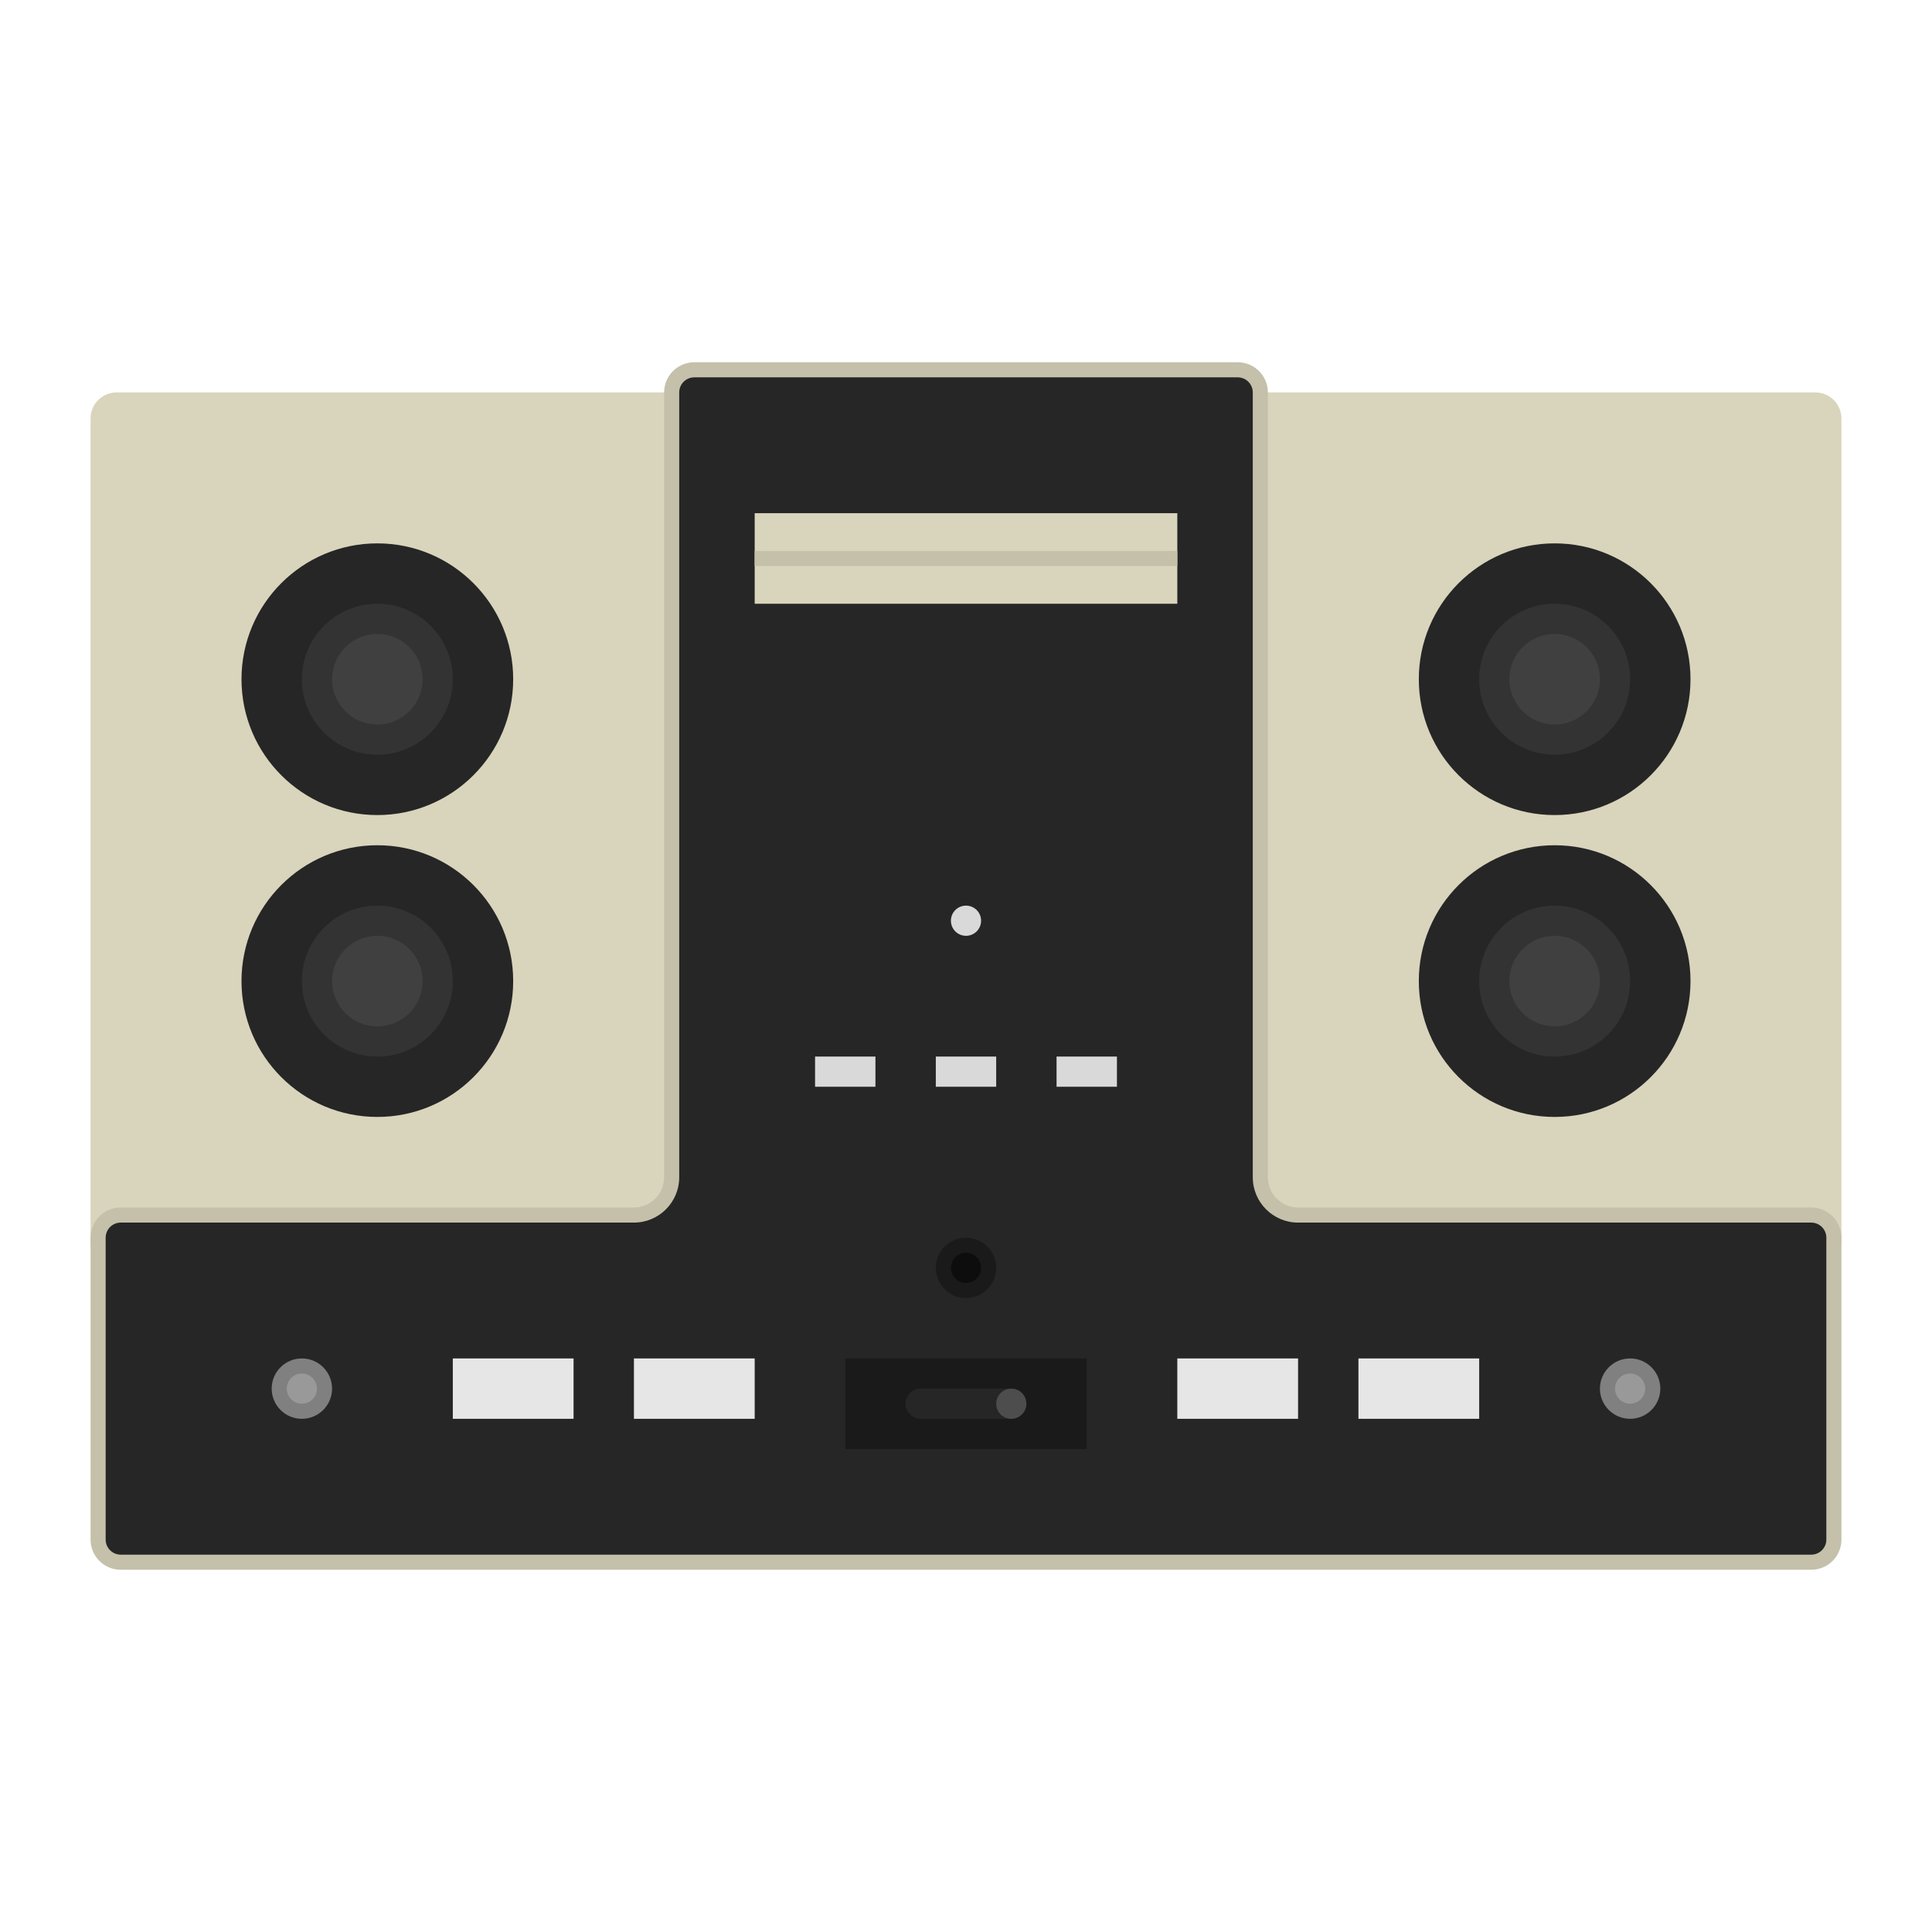 <?xml version="1.0" encoding="iso-8859-1"?>
<!-- Generator: Adobe Illustrator 27.8.1, SVG Export Plug-In . SVG Version: 6.00 Build 0)  -->
<svg version="1.1" id="Layer_1" xmlns="http://www.w3.org/2000/svg" xmlns:xlink="http://www.w3.org/1999/xlink" x="0px" y="0px"
	 viewBox="0 0 256 256" style="enable-background:new 0 0 256 256;" xml:space="preserve">
<path style="opacity:0.5;fill:#FFFFFF;" d="M240.551,44h-67.614c-2.199-2.454-5.391-4-8.937-4H92c-3.546,0-6.738,1.546-8.937,4
	H15.449C9.136,44,4,49.136,4,55.449V164v0.551V204c0,6.617,5.383,12,12,12h224c6.617,0,12-5.383,12-12v-39.449V164V55.449
	C252,49.136,246.864,44,240.551,44z"/>
<path style="fill:#D9D4BC;" d="M240.551,168H15.449c-1.905,0-3.449-1.544-3.449-3.449V55.449C12,53.544,13.544,52,15.449,52h225.101
	c1.905,0,3.449,1.544,3.449,3.449v109.101C244,166.456,242.456,168,240.551,168z"/>
<path style="fill:#C4C0AA;" d="M164,48H92c-2.209,0-4,1.791-4,4v104c0,2.209-1.791,4-4,4H16c-2.209,0-4,1.791-4,4v40
	c0,2.209,1.791,4,4,4h224c2.209,0,4-1.791,4-4v-40c0-2.209-1.791-4-4-4h-68c-2.209,0-4-1.791-4-4V52C168,49.791,166.209,48,164,48
	L164,48z"/>
<path style="fill:#262626;" d="M164,50c1.103,0,2,0.897,2,2v104c0,3.308,2.692,6,6,6h68c1.103,0,2,0.897,2,2v40c0,1.103-0.897,2-2,2
	H16c-1.103,0-2-0.897-2-2v-40c0-1.103,0.897-2,2-2h68c3.308,0,6-2.692,6-6V52c0-1.103,0.897-2,2-2h68"/>
<circle style="fill:#262626;" cx="50" cy="90" r="18"/>
<circle style="fill:#333333;" cx="50" cy="90" r="10"/>
<circle style="fill:#404040;" cx="50" cy="90" r="6"/>
<circle style="fill:#262626;" cx="50" cy="130" r="18"/>
<circle style="fill:#333333;" cx="50" cy="130" r="10"/>
<circle style="fill:#404040;" cx="50" cy="130" r="6"/>
<circle style="fill:#262626;" cx="206" cy="90" r="18"/>
<circle style="fill:#333333;" cx="206" cy="90" r="10"/>
<circle style="fill:#404040;" cx="206" cy="90" r="6"/>
<circle style="fill:#262626;" cx="206" cy="130" r="18"/>
<circle style="fill:#333333;" cx="206" cy="130" r="10"/>
<circle style="fill:#404040;" cx="206" cy="130" r="6"/>
<rect x="100" y="68" style="fill:#D9D4BC;" width="56" height="12"/>
<circle style="fill:#D9D9D9;" cx="128" cy="122" r="2"/>
<rect x="108" y="140" style="fill:#D9D9D9;" width="8" height="4"/>
<rect x="124" y="140" style="fill:#D9D9D9;" width="8" height="4"/>
<rect x="140" y="140" style="fill:#D9D9D9;" width="8" height="4"/>
<circle style="fill:#1A1A1A;" cx="128" cy="168" r="4"/>
<circle style="fill:#0D0D0D;" cx="128" cy="168" r="2"/>
<rect x="112" y="180" style="fill:#1A1A1A;" width="32" height="12"/>
<path style="fill:#262626;" d="M134,188h-12c-1.105,0-2-0.895-2-2l0,0c0-1.105,0.895-2,2-2h12c1.105,0,2,0.895,2,2l0,0
	C136,187.105,135.105,188,134,188z"/>
<g>
	<circle style="fill:#4D4D4D;" cx="134" cy="186" r="2"/>
</g>
<rect x="84" y="180" style="fill:#E6E6E6;" width="16" height="8"/>
<rect x="60" y="180" style="fill:#E6E6E6;" width="16" height="8"/>
<rect x="180" y="180" style="fill:#E6E6E6;" width="16" height="8"/>
<rect x="156" y="180" style="fill:#E6E6E6;" width="16" height="8"/>
<circle style="fill:#808080;" cx="40" cy="184" r="4"/>
<circle style="fill:#999999;" cx="40" cy="184" r="2"/>
<circle style="fill:#808080;" cx="216" cy="184" r="4"/>
<circle style="fill:#999999;" cx="216" cy="184" r="2"/>
<rect x="100" y="73" style="fill:#C4C0AA;" width="56" height="2"/>
</svg>
